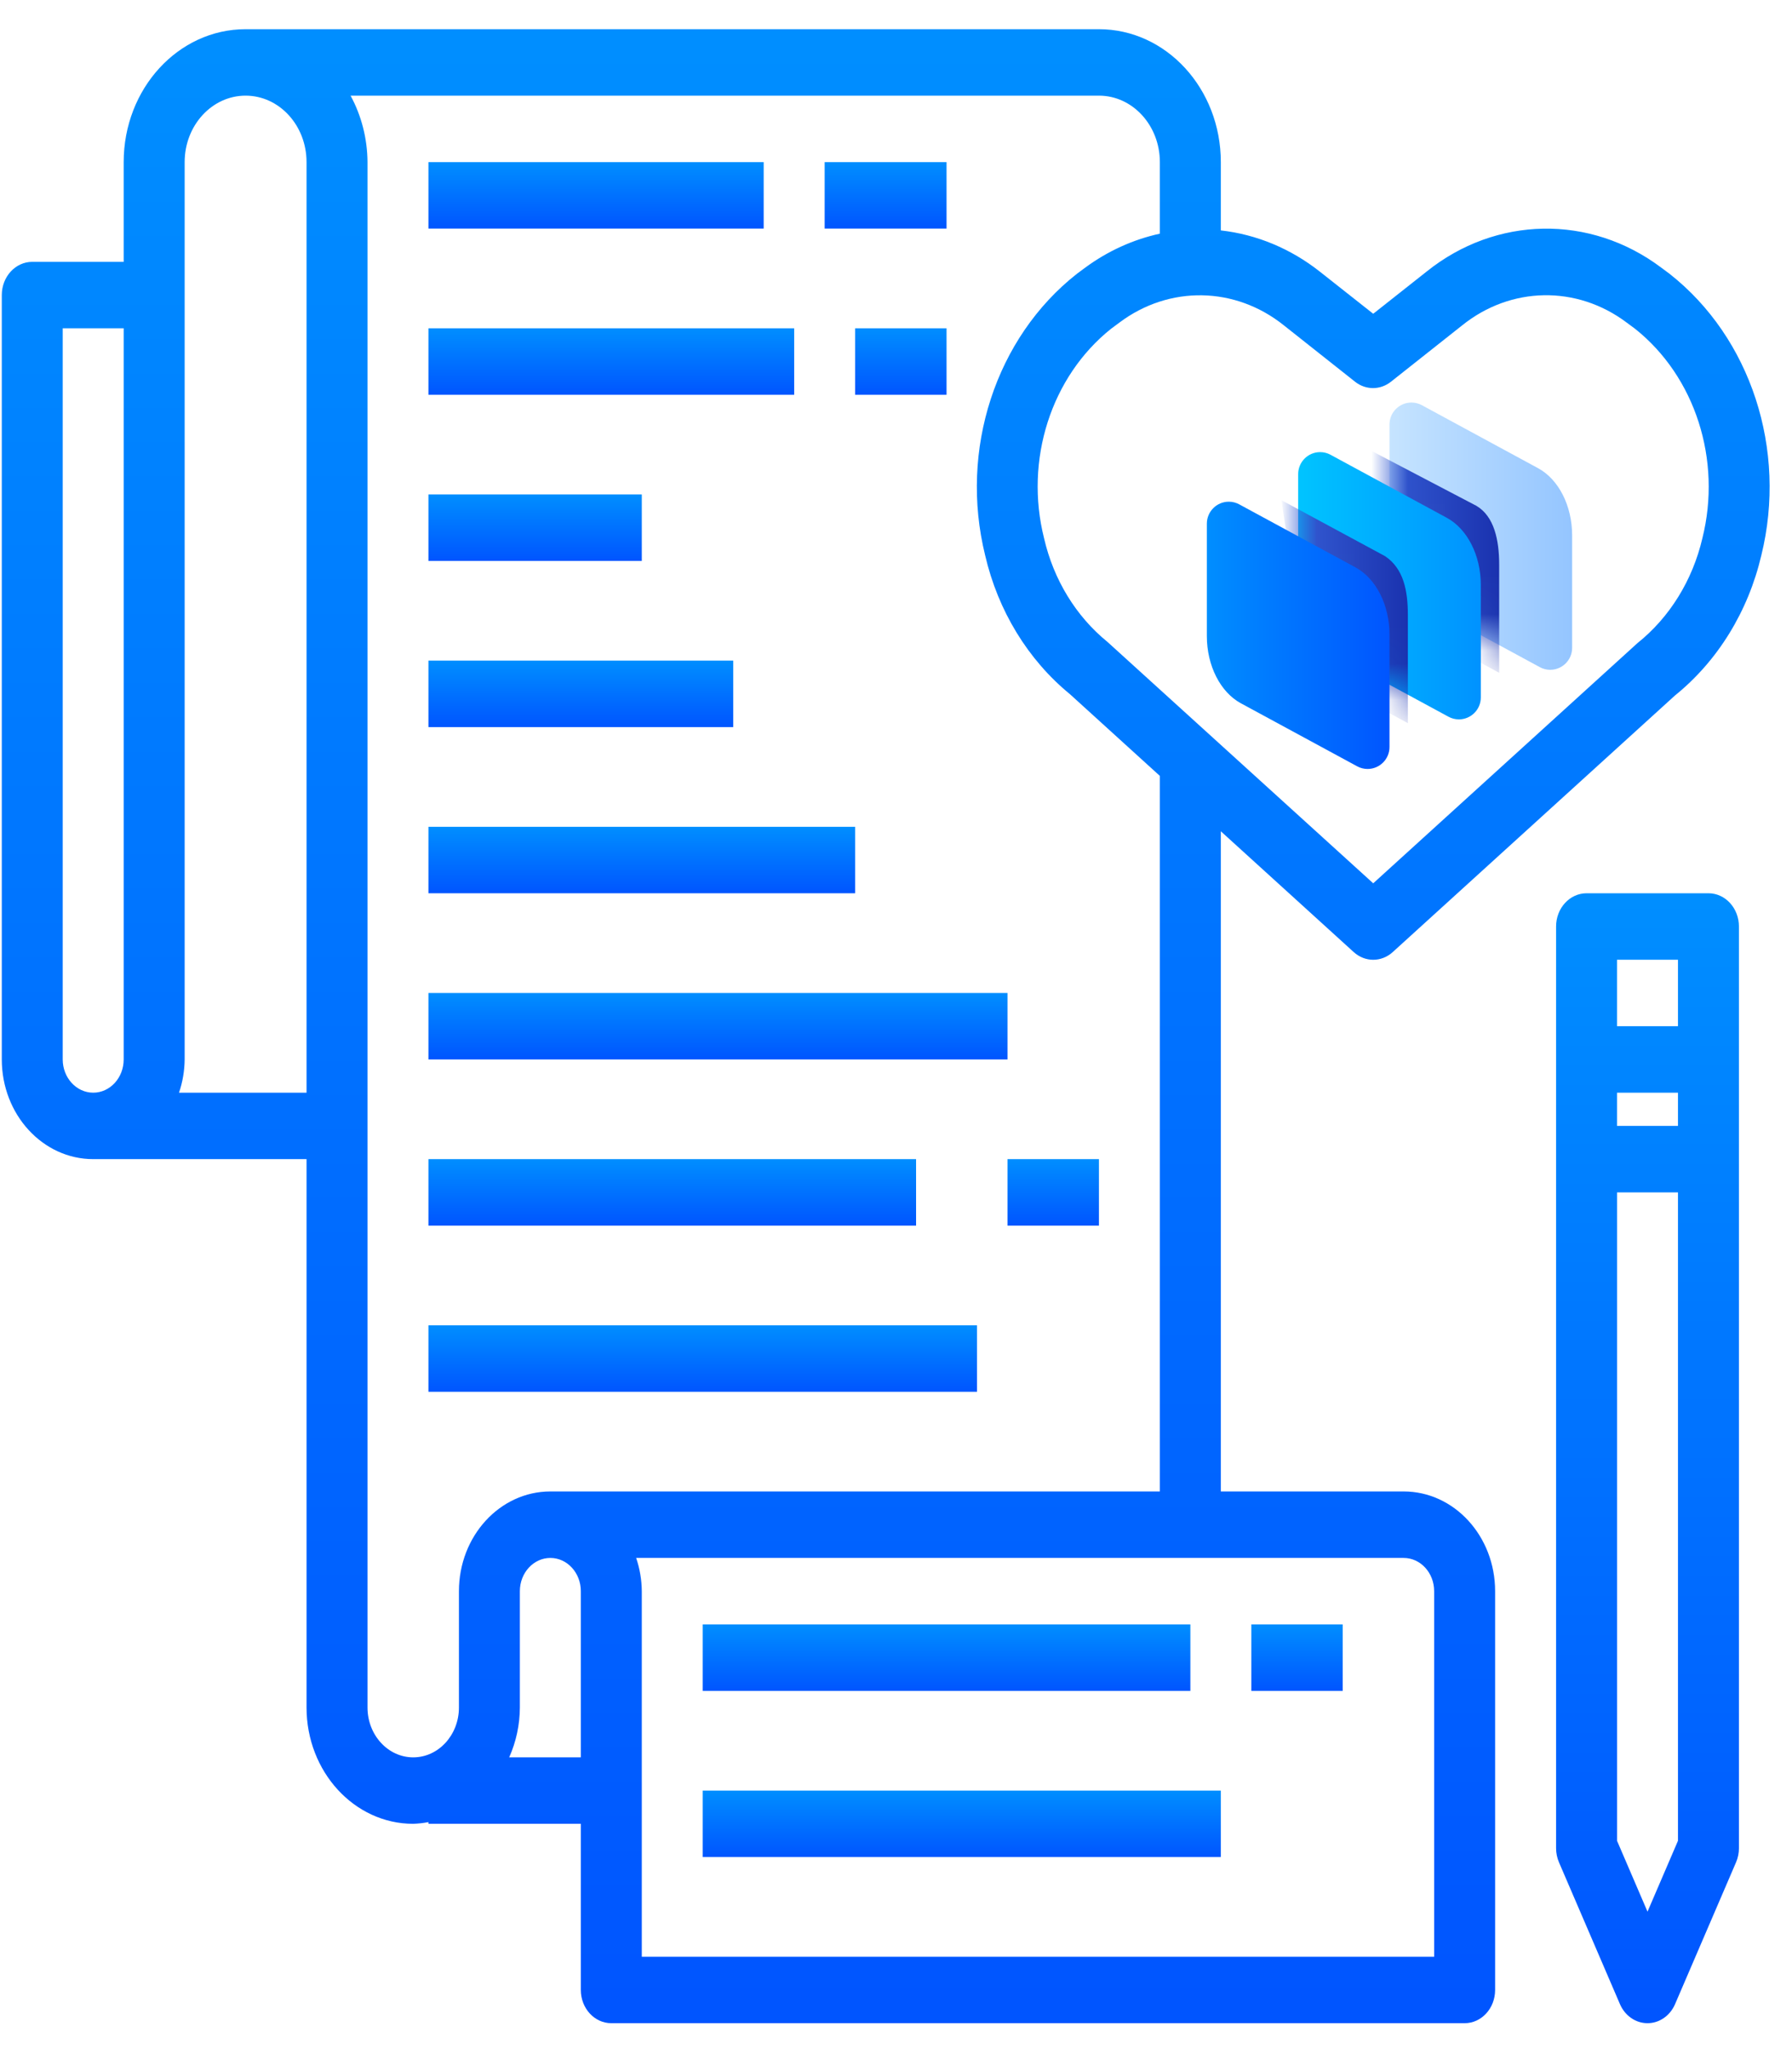 <?xml version="1.0" encoding="UTF-8"?>
<svg width="49px" height="56px" viewBox="0 0 49 56" version="1.1" xmlns="http://www.w3.org/2000/svg" xmlns:xlink="http://www.w3.org/1999/xlink">
    <!-- Generator: Sketch 52.2 (67145) - http://www.bohemiancoding.com/sketch -->
    <title>genelBilgi</title>
    <desc>Created with Sketch.</desc>
    <defs>
        <linearGradient x1="50%" y1="0%" x2="50%" y2="100%" id="linearGradient-1">
            <stop stop-color="#008EFF" offset="0%"></stop>
            <stop stop-color="#0055FF" offset="100%"></stop>
        </linearGradient>
        <linearGradient x1="50%" y1="0%" x2="50%" y2="100%" id="linearGradient-2">
            <stop stop-color="#C6E4FF" offset="0%"></stop>
            <stop stop-color="#94C5FF" offset="100%"></stop>
        </linearGradient>
        <path d="M7.216,0.886 L5.494,4.064 C5.189,4.627 4.464,4.994 3.659,4.994 L0.585,4.994 C0.254,4.994 -0.015,4.726 -0.015,4.394 C-0.015,4.295 0.01,4.196 0.058,4.109 L1.78,0.93 C2.085,0.368 2.81,-2.95549932e-12 3.615,-2.95549932e-12 L6.689,-2.95619085e-12 C7.02,-2.95625172e-12 7.289,0.269 7.289,0.6 C7.289,0.7 7.264,0.798 7.216,0.886 Z" id="path-3"></path>
        <linearGradient x1="50%" y1="0%" x2="50%" y2="100%" id="linearGradient-5">
            <stop stop-color="#3861D8" offset="0%"></stop>
            <stop stop-color="#1A32AF" offset="100%"></stop>
        </linearGradient>
        <linearGradient x1="50%" y1="0%" x2="50%" y2="100%" id="linearGradient-6">
            <stop stop-color="#00C4FF" offset="0%"></stop>
            <stop stop-color="#0092FF" offset="100%"></stop>
        </linearGradient>
        <path d="M7.216,0.886 L5.494,4.064 C5.189,4.627 4.464,4.994 3.659,4.994 L0.585,4.994 C0.254,4.994 -0.015,4.726 -0.015,4.394 C-0.015,4.295 0.01,4.196 0.058,4.109 L1.78,0.93 C2.085,0.368 2.81,0 3.615,0 L6.689,-7.77156117e-16 C7.02,-1.42666083e-15 7.289,0.269 7.289,0.6 C7.289,0.7 7.264,0.798 7.216,0.886 Z" id="path-7"></path>
    </defs>
    <g id="Page-1" stroke="none" stroke-width="1" fill="none" fill-rule="evenodd">
        <g id="genelBilgi">
            <g id="list" transform="translate(0, 0.798)" fill="url(#linearGradient-1)">
                <path d="M45.652,6.685 L45.423,6.515 C43.481,5.056 40.904,5.101 39.006,6.626 L37.549,7.777 L36.095,6.63 C35.298,5.999 34.362,5.609 33.382,5.499 L33.382,3.633 C33.382,1.626 31.89,0 30.049,0 L6.715,0 C4.874,0 3.382,1.626 3.382,3.633 L3.382,6.358 L0.882,6.358 C0.422,6.358 0.049,6.764 0.049,7.266 L0.049,28.155 C0.049,29.66 1.168,30.88 2.549,30.88 L8.382,30.88 L8.382,45.866 C8.382,47.621 9.688,49.045 11.299,49.045 C11.438,49.04 11.578,49.025 11.715,48.998 L11.715,49.045 L15.882,49.045 L15.882,53.586 C15.882,54.088 16.255,54.494 16.716,54.494 L40.049,54.494 C40.509,54.494 40.882,54.088 40.882,53.586 L40.882,42.687 C40.882,41.183 39.763,39.962 38.382,39.962 L33.382,39.962 L33.382,21.92 L37.015,25.221 C37.324,25.502 37.774,25.502 38.083,25.221 L45.799,18.21 C46.968,17.267 47.803,15.912 48.162,14.376 C48.873,11.492 47.874,8.431 45.652,6.685 Z M1.715,28.155 L1.715,8.174 L3.382,8.174 L3.382,28.156 C3.382,28.657 3.009,29.064 2.549,29.064 C2.089,29.064 1.715,28.657 1.715,28.155 Z M4.895,29.064 C4.994,28.773 5.046,28.466 5.049,28.156 L5.049,3.633 C5.049,2.63 5.795,1.816 6.715,1.816 C7.636,1.816 8.382,2.63 8.382,3.633 L8.382,29.064 L4.895,29.064 Z M13.923,47.229 C14.113,46.804 14.213,46.338 14.215,45.866 L14.215,42.687 C14.215,42.186 14.589,41.779 15.049,41.779 C15.509,41.779 15.882,42.186 15.882,42.687 L15.882,47.229 L13.923,47.229 Z M39.215,42.687 L39.215,52.678 L17.549,52.678 L17.549,42.687 C17.546,42.377 17.494,42.07 17.395,41.779 L38.382,41.779 C38.842,41.779 39.215,42.186 39.215,42.687 Z M31.715,39.962 L15.049,39.962 C13.668,39.962 12.549,41.183 12.549,42.687 L12.549,45.866 C12.549,46.619 11.989,47.229 11.299,47.229 C10.609,47.229 10.049,46.618 10.049,45.866 L10.049,3.633 C10.045,2.993 9.885,2.366 9.586,1.816 L30.049,1.816 C30.969,1.816 31.715,2.63 31.715,3.633 L31.715,5.588 C30.985,5.747 30.291,6.062 29.674,6.516 L29.446,6.685 C27.225,8.431 26.226,11.493 26.937,14.376 C27.289,15.894 28.108,17.234 29.257,18.174 L31.715,20.407 L31.715,39.962 Z M46.549,13.914 C46.28,15.064 45.652,16.077 44.774,16.778 L37.549,23.342 L30.28,16.743 C29.422,16.046 28.81,15.046 28.549,13.914 C28.01,11.775 28.739,9.496 30.382,8.186 L30.61,8.017 C31.972,6.995 33.779,7.027 35.11,8.097 L37.053,9.635 C37.345,9.866 37.741,9.866 38.033,9.635 L39.977,8.097 C41.307,7.025 43.115,6.993 44.477,8.016 L44.707,8.186 C46.353,9.493 47.086,11.773 46.549,13.914 Z" id="Shape" fill-rule="nonzero"></path>
                <polygon id="Path" points="11.715 3.633 20.882 3.633 20.882 5.449 11.715 5.449"></polygon>
                <polygon id="Path" points="22.549 3.633 25.882 3.633 25.882 5.449 22.549 5.449"></polygon>
                <polygon id="Path" points="11.715 8.174 21.716 8.174 21.716 9.991 11.715 9.991"></polygon>
                <polygon id="Path" points="23.382 8.174 25.882 8.174 25.882 9.991 23.382 9.991"></polygon>
                <polygon id="Path" points="11.715 12.715 17.549 12.715 17.549 14.532 11.715 14.532"></polygon>
                <polygon id="Path" points="11.715 17.256 20.049 17.256 20.049 19.073 11.715 19.073"></polygon>
                <polygon id="Path" points="11.715 21.798 23.382 21.798 23.382 23.614 11.715 23.614"></polygon>
                <polygon id="Path" points="11.715 26.339 27.549 26.339 27.549 28.156 11.715 28.156"></polygon>
                <polygon id="Path" points="11.715 30.88 25.049 30.88 25.049 32.697 11.715 32.697"></polygon>
                <polygon id="Path" points="11.715 35.421 26.715 35.421 26.715 37.238 11.715 37.238"></polygon>
                <polygon id="Path" points="27.549 30.88 30.049 30.88 30.049 32.697 27.549 32.697"></polygon>
                <polygon id="Path" points="19.215 43.596 32.549 43.596 32.549 45.412 19.215 45.412"></polygon>
                <polygon id="Path" points="19.215 48.137 33.382 48.137 33.382 49.953 19.215 49.953"></polygon>
                <polygon id="Path" points="34.216 43.596 36.715 43.596 36.715 45.412 34.216 45.412"></polygon>
                <path d="M45.049,54.494 C45.372,54.494 45.666,54.291 45.803,53.972 L47.47,50.097 C47.522,49.976 47.549,49.844 47.549,49.711 L47.549,24.523 C47.549,24.021 47.176,23.614 46.716,23.614 L43.382,23.614 C42.922,23.614 42.549,24.021 42.549,24.523 L42.549,49.711 C42.549,49.844 42.576,49.976 42.628,50.097 L44.295,53.972 C44.432,54.291 44.726,54.494 45.049,54.494 Z M45.882,29.972 L44.215,29.972 L44.215,29.064 L45.882,29.064 L45.882,29.972 Z M45.882,25.431 L45.882,27.247 L44.215,27.247 L44.215,25.431 L45.882,25.431 Z M44.215,31.789 L45.882,31.789 L45.882,49.509 L45.049,51.446 L44.216,49.509 L44.216,31.789 L44.215,31.789 Z" id="Shape" fill-rule="nonzero"></path>
            </g>
            <g id="Logo-type" transform="translate(38, 16) rotate(-90) translate(-38, -16) translate(33, 11)">
                <g id="Path" transform="translate(2.71, 4.994)">
                    <mask id="mask-4" fill="white">
                        <use xlink:href="#path-3"></use>
                    </mask>
                    <use id="Mask" fill="url(#linearGradient-2)" xlink:href="#path-3"></use>
                    <path d="M6.069,-0.686 L4.466,2.377 C4.178,2.865 3.525,2.999 2.858,2.999 L-0.098,2.999 L1.025,0.932 C1.33,0.37 2.055,0.003 2.859,0.003 L6.069,-0.686 Z" fill="url(#linearGradient-5)" mask="url(#mask-4)"></path>
                </g>
                <g id="Path" transform="translate(1.355, 2.497)">
                    <mask id="mask-8" fill="white">
                        <use xlink:href="#path-7"></use>
                    </mask>
                    <use id="Mask" fill="url(#linearGradient-6)" xlink:href="#path-7"></use>
                    <path d="M5.975,-0.457 L4.445,2.377 C4.105,2.883 3.504,2.999 2.837,2.999 L-0.119,2.999 L1.004,0.932 C1.309,0.37 2.034,0.003 2.838,0.003 L5.975,-0.457 Z" fill="url(#linearGradient-5)" mask="url(#mask-8)"></path>
                </g>
                <path d="M7.216,0.886 L5.494,4.064 C5.189,4.627 4.464,4.994 3.659,4.994 L0.585,4.994 C0.254,4.994 -0.015,4.726 -0.015,4.394 C-0.015,4.295 0.01,4.196 0.058,4.109 L1.78,0.93 C2.085,0.368 2.81,9.09494702e-13 3.615,9.09494702e-13 L6.689,9.09383679e-13 C7.02,9.09322808e-13 7.289,0.269 7.289,0.6 C7.289,0.7 7.264,0.798 7.216,0.886 Z" id="Path" fill="url(#linearGradient-1)"></path>
            </g>
        </g>
    </g>
</svg>